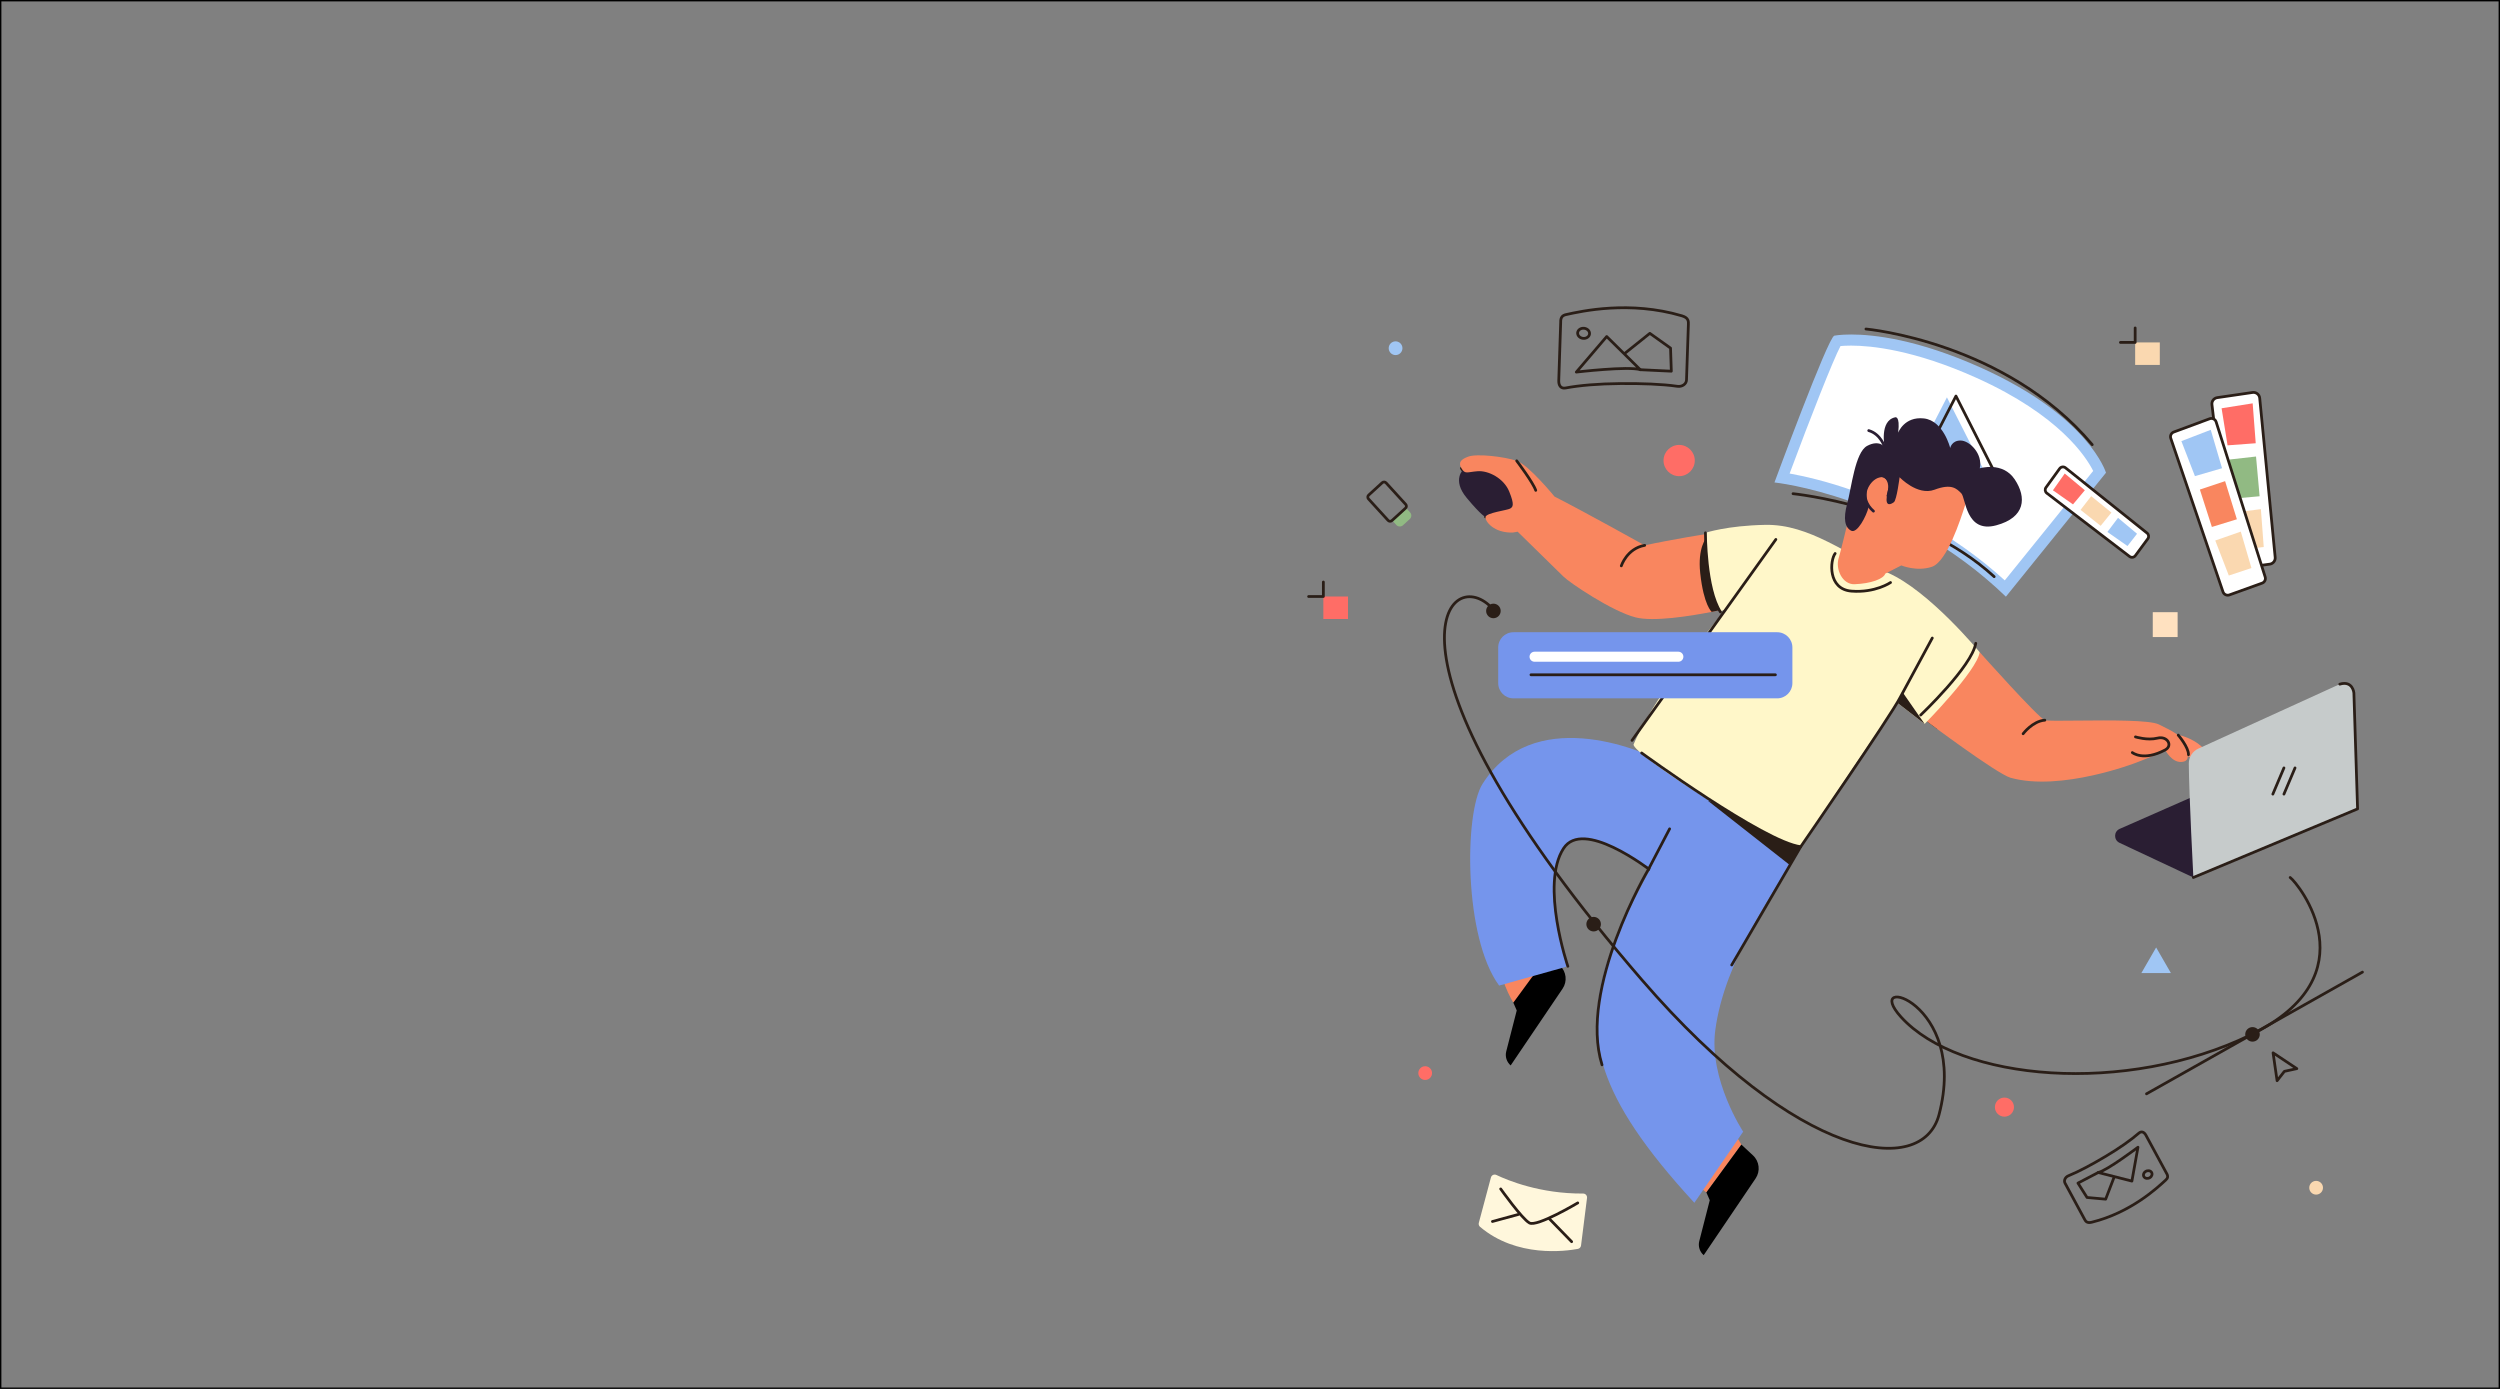 <?xml version="1.0" encoding="utf-8"?>
<!-- Generator: Adobe Illustrator 16.0.0, SVG Export Plug-In . SVG Version: 6.00 Build 0)  -->
<!DOCTYPE svg PUBLIC "-//W3C//DTD SVG 1.1//EN" "http://www.w3.org/Graphics/SVG/1.1/DTD/svg11.dtd">
<svg version="1.1" id="Layer_1" xmlns="http://www.w3.org/2000/svg" xmlns:xlink="http://www.w3.org/1999/xlink" x="0px" y="0px"
	 width="900px" height="500px" viewBox="0 0 900 500" enable-background="new 0 0 900 500" xml:space="preserve">
<rect x="0" y="0" width="900" height="500" fill="#808080" stroke="none"/>
<g>
	<defs>
		<rect id="SVGID_1_" width="900" height="500"/>
	</defs>
	<clipPath id="SVGID_2_">
		<use xlink:href="#SVGID_1_"  overflow="visible"/>
	</clipPath>
	<g clip-path="url(#SVGID_2_)">
		<defs>
			<rect id="SVGID_3_" width="900" height="500"/>
		</defs>
		<clipPath id="SVGID_4_">
			<use xlink:href="#SVGID_3_"  overflow="visible"/>
		</clipPath>
		<rect clip-path="url(#SVGID_4_)" fill="none" stroke="#000000" stroke-miterlimit="10" width="900" height="500"/>
	</g>
	<g clip-path="url(#SVGID_2_)">
		<defs>
			<rect id="SVGID_5_" width="900" height="500"/>
		</defs>
		<clipPath id="SVGID_6_">
			<use xlink:href="#SVGID_5_"  overflow="visible"/>
		</clipPath>
		<path clip-path="url(#SVGID_6_)" fill="#FFFFFF" d="M721.929,211.857c-32.399-30.372-70.354-38.206-80.388-39.807
			c6.755-18.227,17.198-45.329,19.8-49.343c0.837-0.114,2.546-0.289,5.069-0.289c7.372,0,23.146,1.531,45.967,11.803
			c32.954,14.828,41.775,31.513,43.509,35.593L721.929,211.857z"/>
		<path clip-path="url(#SVGID_6_)" fill="#A0C6F4" d="M666.411,124.419c7.212,0,22.666,1.511,45.146,11.625
			c29.814,13.417,39.449,28.415,41.986,33.49l-31.825,39.404c-19.153-17.438-39.798-27.07-54.077-32.141
			c-10.124-3.596-18.411-5.438-23.379-6.331c7.465-20.066,15.589-40.723,18.317-45.887
			C663.465,124.498,664.748,124.419,666.411,124.419 M666.411,120.418c-4.01,0-6.069,0.423-6.069,0.423
			c-2.343,0.782-21.538,52.844-21.538,52.844s45.563,4.647,83.318,41.116l36.038-44.62c0,0-6.013-20.256-44.964-37.783
			C690.373,122.126,674.463,120.418,666.411,120.418"/>
		
			<path clip-path="url(#SVGID_6_)" fill="none" stroke="#2A1E17" stroke-linecap="round" stroke-linejoin="round" stroke-miterlimit="10" d="
			M645.492,177.728c0,0,44.802,4.525,72.408,29.869"/>
		<polygon clip-path="url(#SVGID_6_)" fill="#A0C6F4" points="684.18,175.543 700.894,143.044 718.072,176.936 		"/>
		
			<polygon clip-path="url(#SVGID_6_)" fill="none" stroke="#2A1E17" stroke-linecap="round" stroke-linejoin="round" stroke-miterlimit="10" points="
			687.43,175.078 704.144,142.581 721.322,176.471 		"/>
		
			<path clip-path="url(#SVGID_6_)" fill="none" stroke="#2A1E17" stroke-linecap="round" stroke-linejoin="round" stroke-miterlimit="10" d="
			M671.739,118.444c0,0,50.233,4.526,81.461,41.634"/>
		<path clip-path="url(#SVGID_6_)" fill="#2A1E17" d="M697.407,262.463c-2.76-2.028-4.569-3.388-4.569-3.388
			c0.765-1.022,12.854-13.899,19.852-24.278C712.689,234.797,698.535,263.292,697.407,262.463"/>
		
			<path clip-path="url(#SVGID_6_)" fill="none" stroke="#2A1E17" stroke-linecap="round" stroke-linejoin="round" stroke-miterlimit="10" d="
			M526.12,168.592c1.347,2.244,1.945,1.346,5.833,1.046c3.891-0.298,9.424,2.543,11.37,7.33c1.943,4.788,1.346,5.535,0.3,6.134
			c-1.049,0.597-8.528,1.495-8.827,2.992"/>
		<polygon clip-path="url(#SVGID_6_)" fill="#F9865F" points="626.891,412.054 623.408,406.163 611.045,426.771 614.289,429.267 		
			"/>
		<path clip-path="url(#SVGID_6_)" fill="#F9865F" d="M544.798,360.953c0,0-6.407-10.416-3.657-15.521l20.437,2.188L544.798,360.953
			z"/>
		<path clip-path="url(#SVGID_6_)" d="M544.798,360.953l1.226,2.812l-3.776,14.727c-0.477,1.854,0.14,3.815,1.59,5.065l18.69-27.629
			c1.774-2.623,1.373-6.151-0.95-8.308l-4.176-3.881L544.798,360.953z"/>
		<path clip-path="url(#SVGID_6_)" fill="#2A1E33" d="M534.796,186.094c5.854-0.14,13.271-0.51,11.786-4.96
			c-1.483-4.451-7.045-15.577-19.655-12.238c0,0-4.45,3.708,1.113,10.383C533.604,185.954,534.796,186.094,534.796,186.094"/>
		<path clip-path="url(#SVGID_6_)" fill="#7595EC" d="M564.422,347.865c0,0-9.993-29.496-1.538-42.448
			c6.978-10.69,29.773,6.696,32.896,9.04L612.091,285c0,0-3.766-5.281-13.01-10.446c-9.243-5.172-47.433-20.65-65.378,7.666
			c-6.636,10.465-6.734,55.373,5.985,72.583L564.422,347.865z"/>
		
			<path clip-path="url(#SVGID_6_)" fill="none" stroke="#2A1E17" stroke-linecap="round" stroke-linejoin="round" stroke-miterlimit="10" d="
			M564.422,347.865c0,0-9.993-29.496-1.538-42.448c6.978-10.69,29.773,6.696,32.896,9.04"/>
		<path clip-path="url(#SVGID_6_)" fill="#7595EC" d="M612.091,285c-7.418,7.807-29.41,45.849-34.357,64.028
			c-6.615,24.317-4.128,44.489,32.232,83.979l17.575-25.597c0,0-12.358-18.767-10.051-36.455
			c3.338-25.588,21.549-50.401,30.763-66.14L612.091,285z"/>
		<polygon clip-path="url(#SVGID_6_)" fill="#2A1E17" points="614.883,288.305 644.119,311.25 652.855,297.967 		"/>
		<path clip-path="url(#SVGID_6_)" fill="#FF8A66" d="M782.802,264.181c4.559,0.978,8.034,2.712,10.42,5.21
			c2.388,2.496,1.304,3.8,0.435,4.558c-0.869,0.761-4.232-0.106-7.164-2.712S782.802,264.181,782.802,264.181"/>
		<path clip-path="url(#SVGID_6_)" fill="#F9865F" d="M692.838,259.075c0.765-1.022,12.854-13.899,19.852-24.277
			c0,0,21.153,23.703,23.449,24.468c0.853,0.282,6.039,0.217,12.479,0.148c10.884-0.111,25.353-0.221,28.555,1.379
			c5.1,2.55,8.156,3.824,9.432,7.393c1.271,3.569,1.775,5.898-1.275,6.117c-3.568,0.255-5.86-4.332-5.86-4.332
			s-2.915,1.76-10.451,4.587c0,0-27.108,10.523-45.227,5.434C718.842,278.603,692.838,259.075,692.838,259.075"/>
		<path clip-path="url(#SVGID_6_)" fill="#F9865F" d="M528.514,164.404c-2.326,0.885-3.739,1.944-2.394,4.188
			c1.347,2.244,1.945,1.346,5.833,1.046c3.891-0.298,9.424,2.543,11.37,7.33c1.943,4.788,1.346,5.535,0.3,6.134
			c-1.049,0.597-8.528,1.495-8.827,2.992c-0.3,1.495,3.029,5.911,9.912,5.612l1.645-0.3c0,0,14.472,14.133,16.566,16.229
			c2.094,2.094,17.484,12.521,25.961,14.641c6.444,1.609,19.499-0.468,27.343-2c3.813-0.74,6.393-1.355,6.393-1.355
			s-5.888-10.605-7.084-26.911c0,0-14.083,2.264-23.443,4.317c0,0-21.841-12.176-32.46-17.562c0,0-9.276-11.367-13.613-12.864
			C541.677,164.404,531.656,163.207,528.514,164.404"/>
		<path clip-path="url(#SVGID_6_)" fill="#2A1E17" d="M616.223,220.274c3.813-0.74,6.393-1.355,6.393-1.355
			s-7.122-8.978-8.318-25.283c0,0-3.219,3.471-2.218,12.705C613.338,217.948,616.223,220.274,616.223,220.274"/>
		<path clip-path="url(#SVGID_6_)" fill="#FFF7C9" d="M613.954,191.812c0,0,0.194,19.925,5.535,28.234l1.913-0.764
			c0,0-25.156,29.429-33.291,48.657c-1.331,3.146,52.227,37.359,60.142,36.877c0,0,26.095-39.826,35.021-51.632l9.591,7.432
			c0,0,18.814-19.051,19.824-25.818c0,0-18.172-22.113-33.039-28.586c-14.866-6.474-28.15-17.565-44.122-17.266
			C621.705,189.209,613.954,191.812,613.954,191.812"/>
		<polygon clip-path="url(#SVGID_6_)" fill="#2A1E17" points="692.865,260.616 683.274,253.185 684.801,249.018 		"/>
		<path clip-path="url(#SVGID_6_)" fill="#F9865F" d="M707.455,181.833c-1.68,5.223-6.529,20.334-11.938,22.201
			c-5.411,1.865-11.044-0.478-11.044-0.478l-5.762,2.948c-0.644,1.931-5.191,3.591-11.064,3.816
			c-4.35,0.167-6.996-5.417-5.709-9.459c0.59-1.855,2.797-11.006,2.797-11.006s4.665-17.162,8.956-20.708
			c4.29-3.544,8.322-7.054,19.775-2.424C711,173.812,707.455,181.833,707.455,181.833"/>
		<path clip-path="url(#SVGID_6_)" fill="#2A1E33" d="M672.691,182.577c-0.77,3.208-4.104,9.623-6.287,8.468
			c-2.18-1.155-2.95-4.107-1.411-9.751c1.54-5.645,2.824-18.475,7.187-20.785c4.36-2.309,6.287,0.385,6.287,0.385
			s-1.927-9.367,3.72-10.649c0,0,1.923-0.898,1.154,5.517c0,0,2.181-5.902,9.238-5.132c7.057,0.771,9.493,10.649,9.493,10.649
			s0.514-2.695,3.722-2.695s8.084,4.748,6.929,10.008c0,0,8.208-2.569,12.573,3.978c4.36,6.542,3.848,13.728-6.675,16.549
			c-10.998,2.953-10.903-9.877-12.572-11.545c-1.67-1.668-3.463-3.593-9.623-1.283c-6.156,2.308-12.572-4.49-12.572-4.49
			s-1.026,8.211-2.052,8.981c-1.026,0.769-3.081,1.796-2.567-2.054c0.513-3.848,1.155-3.463,0.77-4.489
			c-0.384-1.027-2.121-4.265-5.774-1.412C670.127,176.034,672.691,182.577,672.691,182.577"/>
		
			<path clip-path="url(#SVGID_6_)" fill="none" stroke="#2A1E33" stroke-linecap="round" stroke-linejoin="round" stroke-miterlimit="10" d="
			M674.438,184.013c-2.446-2.056-4.146-5.677-1.992-9.3c2.155-3.622,5.679-4.112,6.755-2.741c1.078,1.371,1.494,3.681,0.481,6.422"
			/>
		<path clip-path="url(#SVGID_6_)" d="M614.289,429.267l1.225,2.813l-3.776,14.724c-0.475,1.854,0.141,3.815,1.59,5.066
			l18.692-27.627c1.773-2.626,1.371-6.152-0.95-8.309l-4.177-3.88L614.289,429.267z"/>
		
			<path clip-path="url(#SVGID_6_)" fill="none" stroke="#2A1E33" stroke-linecap="round" stroke-linejoin="round" stroke-miterlimit="10" d="
			M678.467,160.894c0,0-1.434-4.656-5.724-5.881"/>
		
			<line clip-path="url(#SVGID_6_)" fill="none" stroke="#2A1E17" stroke-linecap="round" stroke-linejoin="round" stroke-miterlimit="10" x1="587.525" y1="266.535" x2="639.306" y2="194.201"/>
		
			<path clip-path="url(#SVGID_6_)" fill="none" stroke="#2A1E17" stroke-linecap="round" stroke-linejoin="round" stroke-miterlimit="10" d="
			M660.65,199.262c-1.866,2.426-2.715,12.863,5.867,13.542c8.584,0.676,14.07-3.094,14.07-3.094"/>
		
			<path clip-path="url(#SVGID_6_)" fill="none" stroke="#2A1E17" stroke-linecap="round" stroke-linejoin="round" stroke-miterlimit="10" d="
			M546.015,165.899c0,0,5.92,7.833,6.85,10.625"/>
		
			<path clip-path="url(#SVGID_6_)" fill="none" stroke="#2A1E17" stroke-linecap="round" stroke-linejoin="round" stroke-miterlimit="10" d="
			M767.637,270.928c0,0,3.954,3.255,11.831-0.956c2.854-1.529,0.82-5.145-2.794-4.24c-3.614,0.903-7.906-0.452-7.906-0.452"/>
		
			<path clip-path="url(#SVGID_6_)" fill="none" stroke="#2A1E17" stroke-linecap="round" stroke-linejoin="round" stroke-miterlimit="10" d="
			M784.159,264.633c0,0,3.794,4.425,3.688,7.054"/>
		
			<path clip-path="url(#SVGID_6_)" fill="none" stroke="#2A1E17" stroke-linecap="round" stroke-linejoin="round" stroke-miterlimit="10" d="
			M728.323,264.15c0,0,3.429-4.571,7.815-4.884"/>
		
			<path clip-path="url(#SVGID_6_)" fill="none" stroke="#2A1E17" stroke-linecap="round" stroke-linejoin="round" stroke-miterlimit="10" d="
			M583.67,203.709c0,0,2.001-6.238,8.418-7.384"/>
		
			<path clip-path="url(#SVGID_6_)" fill="none" stroke="#2A1E17" stroke-linecap="round" stroke-linejoin="round" stroke-miterlimit="10" d="
			M601.058,298.385l-7.655,14.646c0,0-25.241,42.714-16.677,70.308"/>
		
			<path clip-path="url(#SVGID_6_)" fill="none" stroke="#2A1E17" stroke-linecap="round" stroke-linejoin="round" stroke-miterlimit="10" d="
			M623.418,347.392l24.835-42.575c0,0,32.552-47.207,35.88-53.869l11.487-21.25"/>
		
			<path clip-path="url(#SVGID_6_)" fill="none" stroke="#2A1E17" stroke-linecap="round" stroke-linejoin="round" stroke-miterlimit="10" d="
			M590.992,271.068c0,0,44.166,32.199,57.261,33.748"/>
		
			<path clip-path="url(#SVGID_6_)" fill="none" stroke="#2A1E17" stroke-linecap="round" stroke-linejoin="round" stroke-miterlimit="10" d="
			M613.954,191.812c0,0-0.04,20.207,5.406,28.493"/>
		
			<path clip-path="url(#SVGID_6_)" fill="none" stroke="#2A1E17" stroke-linecap="round" stroke-linejoin="round" stroke-miterlimit="10" d="
			M711.271,231.597c-1.385,8.327-19.823,25.818-19.823,25.818"/>
		<path clip-path="url(#SVGID_6_)" fill="#2A1E17" d="M576.334,332.699c0,1.45-1.173,2.622-2.623,2.622
			c-1.448,0-2.622-1.172-2.622-2.622c0-1.447,1.174-2.622,2.622-2.622C575.161,330.077,576.334,331.252,576.334,332.699"/>
		
			<polygon clip-path="url(#SVGID_6_)" fill="none" stroke="#2A1E17" stroke-linecap="round" stroke-linejoin="round" stroke-miterlimit="10" points="
			819.754,389.053 818.304,379.02 826.858,384.709 822.382,385.687 		"/>
		
			<path clip-path="url(#SVGID_6_)" fill="none" stroke="#2A1E17" stroke-linecap="round" stroke-linejoin="round" stroke-miterlimit="10" d="
			M536.011,217.817c-16.212-14.305-43.003,21.366,55.032,134.903c56.549,65.498,100.982,71.37,107.002,48.585
			c10.798-40.881-28.201-51.215-13.689-35.203c21.1,23.282,81.117,28.201,125.842,6.476c44.129-21.439,17.005-54.731,14.265-56.674"
			/>
		<path clip-path="url(#SVGID_6_)" fill="#2A1E17" d="M813.525,372.373c0,1.447-1.174,2.622-2.621,2.622
			c-1.448,0-2.623-1.175-2.623-2.622c0-1.448,1.175-2.623,2.623-2.623C812.352,369.75,813.525,370.925,813.525,372.373"/>
		
			<line clip-path="url(#SVGID_6_)" fill="none" stroke="#2A1E17" stroke-linecap="round" stroke-linejoin="round" stroke-miterlimit="10" x1="772.745" y1="393.776" x2="850.477" y2="349.964"/>
		<path clip-path="url(#SVGID_6_)" fill="#2A1E17" d="M540.251,219.938c0,1.447-1.174,2.624-2.622,2.624
			c-1.447,0-2.621-1.176-2.621-2.624c0-1.449,1.174-2.624,2.621-2.624C539.077,217.314,540.251,218.488,540.251,219.938"/>
		<path clip-path="url(#SVGID_6_)" fill="#FF6D66" d="M610.123,165.796c0,3.106-2.519,5.625-5.627,5.625
			c-3.106,0-5.627-2.519-5.627-5.625c0-3.107,2.521-5.626,5.627-5.626C607.604,160.169,610.123,162.688,610.123,165.796"/>
		<path clip-path="url(#SVGID_6_)" fill="#A0C6F4" d="M502.405,122.883c-1.365,0-2.474,1.107-2.474,2.473
			c0,1.366,1.108,2.473,2.474,2.473c1.367,0,2.474-1.107,2.474-2.473C504.879,123.99,503.772,122.883,502.405,122.883"/>
		<path clip-path="url(#SVGID_6_)" fill="#FAD8B0" d="M836.275,427.59c0,1.366-1.105,2.474-2.474,2.474
			c-1.363,0-2.471-1.107-2.471-2.474c0-1.365,1.107-2.475,2.471-2.475C835.17,425.115,836.275,426.225,836.275,427.59"/>
		<path clip-path="url(#SVGID_6_)" fill="#2A1E33" d="M789.613,315.894l-26.587-12.479c-2.146-1.008-2.11-4.069,0.062-5.025
			l49.464-21.766c0.699-0.307,1.497-0.311,2.199-0.008l33.975,14.584L789.613,315.894z"/>
		<path clip-path="url(#SVGID_6_)" fill="#C6CBCB" d="M787.967,274.886c0.066,11.001,1.644,41.008,1.644,41.008l59.115-24.694
			l-1.325-41.752c-0.081-2.563-2.746-4.216-5.076-3.153l-50.898,23.196C789.31,270.451,787.952,272.562,787.967,274.886"/>
		
			<path clip-path="url(#SVGID_6_)" fill="none" stroke="#2A1E17" stroke-linecap="round" stroke-linejoin="round" stroke-miterlimit="10" d="
			M789.613,315.894l59.112-24.693l-1.325-41.753c0,0-0.394-4.559-5.076-3.153"/>
		
			<line clip-path="url(#SVGID_6_)" fill="none" stroke="#2A1E17" stroke-linecap="round" stroke-linejoin="round" stroke-miterlimit="10" x1="818.224" y1="285.883" x2="822.215" y2="276.449"/>
		
			<line clip-path="url(#SVGID_6_)" fill="none" stroke="#2A1E17" stroke-linecap="round" stroke-linejoin="round" stroke-miterlimit="10" x1="822.215" y1="285.883" x2="826.207" y2="276.449"/>
		<path clip-path="url(#SVGID_6_)" fill="#FF6D66" d="M515.541,386.313c0,1.368-1.107,2.475-2.472,2.475
			c-1.368,0-2.474-1.106-2.474-2.475c0-1.363,1.105-2.473,2.474-2.473C514.434,383.84,515.541,384.949,515.541,386.313"/>
		<path clip-path="url(#SVGID_6_)" fill="#FF6D66" d="M725.035,398.567c0,1.897-1.539,3.436-3.437,3.436s-3.437-1.538-3.437-3.436
			s1.539-3.437,3.437-3.437S725.035,396.67,725.035,398.567"/>
		<path clip-path="url(#SVGID_6_)" fill="#FFF7DC" d="M538.699,422.985c4.024,1.929,15.731,6.797,31.228,6.695
			c0.851-0.006,1.507,0.746,1.399,1.585l-2.157,17.127c-0.076,0.609-0.538,1.099-1.142,1.21c-4.377,0.822-22.021,3.244-35.217-7.947
			c-0.412-0.35-0.58-0.911-0.439-1.435l4.361-16.324C536.961,423.042,537.904,422.604,538.699,422.985"/>
		
			<path clip-path="url(#SVGID_6_)" fill="none" stroke="#2A1E17" stroke-linecap="round" stroke-linejoin="round" stroke-miterlimit="10" d="
			M540.249,428.018c0,0,7.626,10.714,10.344,12.247c2.719,1.535,17.396-7.214,17.396-7.214"/>
		
			<line clip-path="url(#SVGID_6_)" fill="none" stroke="#2A1E17" stroke-linecap="round" stroke-linejoin="round" stroke-miterlimit="10" x1="557.779" y1="438.772" x2="565.789" y2="447.006"/>
		
			<line clip-path="url(#SVGID_6_)" fill="none" stroke="#2A1E17" stroke-linecap="round" stroke-linejoin="round" stroke-miterlimit="10" x1="546.653" y1="437.186" x2="537.285" y2="439.732"/>
		<rect x="774.996" y="220.387" clip-path="url(#SVGID_6_)" fill="#FFE1C0" width="8.948" height="8.949"/>
		<polygon clip-path="url(#SVGID_6_)" fill="#A0C6F4" points="776.209,341.085 778.867,345.691 781.528,350.298 776.209,350.298 
			770.89,350.298 773.55,345.691 		"/>
		
			<path clip-path="url(#SVGID_6_)" fill="none" stroke="#2A1E17" stroke-linecap="round" stroke-linejoin="round" stroke-miterlimit="10" d="
			M561.152,137.008l0.694-20.913c-0.075-1.953,0.721-2.575,1.925-2.84c5.681-1.257,22.95-5.107,41.731,0.445
			c2.428,0.718,2.353,2.002,2.313,3.158l-0.675,19.939c-0.048,1.464-1.578,2.523-3.284,2.274c-5.483-0.803-12.942-1.05-20.519-0.987
			c-7.826,0.066-14.799,0.648-19.68,1.588C561.796,140.03,561.098,138.642,561.152,137.008z"/>
		
			<path clip-path="url(#SVGID_6_)" fill="none" stroke="#2A1E17" stroke-linecap="round" stroke-linejoin="round" stroke-miterlimit="10" d="
			M567.475,133.95l10.932-12.796l12.101,11.943C586.336,131.737,567.475,133.95,567.475,133.95z"/>
		
			<polyline clip-path="url(#SVGID_6_)" fill="none" stroke="#2A1E17" stroke-linecap="round" stroke-linejoin="round" stroke-miterlimit="10" points="
			585.107,127.077 593.943,120.005 601.392,125.319 601.672,133.629 590.506,133.097 		"/>
		
			<path clip-path="url(#SVGID_6_)" fill="none" stroke="#2A1E17" stroke-linecap="round" stroke-linejoin="round" stroke-miterlimit="10" d="
			M572.231,119.876c0.115,1.008-0.748,1.878-1.93,1.943c-1.182,0.065-2.233-0.7-2.349-1.708c-0.117-1.008,0.748-1.878,1.931-1.942
			C571.064,118.103,572.117,118.869,572.231,119.876z"/>
		
			<path clip-path="url(#SVGID_6_)" fill="none" stroke="#2A1E17" stroke-linecap="round" stroke-linejoin="round" stroke-miterlimit="10" d="
			M772.547,408.709l7.334,13.541c0.772,1.213,0.499,1.904-0.167,2.52c-3.142,2.91-12.679,11.774-26.674,15.231
			c-1.808,0.446-2.236-0.399-2.643-1.148l-6.986-12.913c-0.511-0.95,0.066-2.192,1.243-2.667c3.781-1.528,8.611-4.144,13.399-6.999
			c4.947-2.952,9.159-5.915,11.912-8.326C771.016,407.026,771.974,407.648,772.547,408.709z"/>
		
			<path clip-path="url(#SVGID_6_)" fill="none" stroke="#2A1E17" stroke-linecap="round" stroke-linejoin="round" stroke-miterlimit="10" d="
			M769.67,412.999l-2.188,12.194l-12.127-3.09C758.51,421.417,769.67,412.999,769.67,412.999z"/>
		
			<polyline clip-path="url(#SVGID_6_)" fill="none" stroke="#2A1E17" stroke-linecap="round" stroke-linejoin="round" stroke-miterlimit="10" points="
			761.024,423.921 758.038,431.7 751.331,431.092 748.066,425.917 755.355,422.104 		"/>
		
			<path clip-path="url(#SVGID_6_)" fill="none" stroke="#2A1E17" stroke-linecap="round" stroke-linejoin="round" stroke-miterlimit="10" d="
			M771.879,423.707c-0.448-0.596-0.224-1.469,0.504-1.95c0.725-0.48,1.679-0.387,2.127,0.211c0.447,0.598,0.222,1.472-0.506,1.952
			C773.277,424.398,772.326,424.305,771.879,423.707z"/>
		<path clip-path="url(#SVGID_6_)" fill="#FFFFFF" d="M736.848,177.528l29.795,22.806c0.652,0.499,1.59,0.367,2.079-0.296
			l4.499-6.097c0.468-0.637,0.352-1.531-0.266-2.023l-29.375-23.503c-0.656-0.526-1.618-0.395-2.112,0.286l-4.918,6.797
			C736.082,176.143,736.213,177.044,736.848,177.528"/>
		
			<path clip-path="url(#SVGID_6_)" fill="none" stroke="#2A1E17" stroke-linecap="round" stroke-linejoin="round" stroke-miterlimit="10" d="
			M736.848,177.528l29.795,22.806c0.652,0.499,1.59,0.367,2.079-0.296l4.499-6.097c0.468-0.637,0.352-1.531-0.266-2.023
			l-29.375-23.503c-0.656-0.526-1.618-0.395-2.112,0.286l-4.918,6.797C736.082,176.143,736.213,177.044,736.848,177.528z"/>
		<polygon clip-path="url(#SVGID_6_)" fill="#FF6D66" points="739.053,176.51 746.277,181.581 750.542,176.492 743.313,170.465 		
			"/>
		<polygon clip-path="url(#SVGID_6_)" fill="#FAD8B0" points="748.999,183.557 756.234,189.299 760.111,184.526 752.827,178.617 		
			"/>
		<polygon clip-path="url(#SVGID_6_)" fill="#A0C6F4" points="758.668,191.503 765.894,196.573 769.335,192.151 762.49,186.422 		
			"/>
		<path clip-path="url(#SVGID_6_)" fill="#FFFFFF" d="M796.299,145.646l6.788,57.057c0.146,1.251,1.295,2.137,2.545,1.965
			l11.496-1.573c1.198-0.164,2.053-1.246,1.937-2.451l-5.572-57.34c-0.125-1.283-1.296-2.2-2.569-2.012l-12.712,1.858
			C797.001,143.327,796.154,144.435,796.299,145.646"/>
		
			<path clip-path="url(#SVGID_6_)" fill="none" stroke="#2A1E17" stroke-linecap="round" stroke-linejoin="round" stroke-miterlimit="10" d="
			M796.299,145.646l6.788,57.057c0.146,1.251,1.295,2.137,2.545,1.965l11.496-1.573c1.198-0.164,2.053-1.246,1.937-2.451
			l-5.572-57.34c-0.125-1.283-1.296-2.2-2.569-2.012l-12.712,1.858C797.001,143.327,796.154,144.435,796.299,145.646z"/>
		<polygon clip-path="url(#SVGID_6_)" fill="#FF6D66" points="799.771,146.979 801.922,160.324 812.06,159.571 810.959,145.201 		
			"/>
		<polygon clip-path="url(#SVGID_6_)" fill="#91BA83" points="802.655,165.422 804.083,179.494 813.461,178.653 812.168,164.35 		
			"/>
		<polygon clip-path="url(#SVGID_6_)" fill="#FAD8B0" points="804.261,184.521 806.413,197.865 814.943,196.919 813.918,183.291 		
			"/>
		<path clip-path="url(#SVGID_6_)" fill="#FFFFFF" d="M781.477,157.794l18.801,55.266c0.322,0.948,1.363,1.45,2.305,1.109
			l11.776-4.24c0.907-0.324,1.394-1.309,1.103-2.227l-17.656-55.813c-0.307-0.977-1.37-1.496-2.331-1.141l-12.924,4.787
			C781.64,155.873,781.164,156.875,781.477,157.794"/>
		
			<path clip-path="url(#SVGID_6_)" fill="none" stroke="#2A1E17" stroke-linecap="round" stroke-linejoin="round" stroke-miterlimit="10" d="
			M781.477,157.794l18.801,55.266c0.322,0.948,1.363,1.45,2.305,1.109l11.776-4.24c0.907-0.324,1.394-1.309,1.103-2.227
			l-17.656-55.813c-0.307-0.977-1.37-1.496-2.331-1.141l-12.924,4.787C781.64,155.873,781.164,156.875,781.477,157.794z"/>
		<polygon clip-path="url(#SVGID_6_)" fill="#A0C6F4" points="785.294,158.802 790.176,171.408 799.935,168.562 795.867,154.736 		
			"/>
		<polygon clip-path="url(#SVGID_6_)" fill="#F9865F" points="791.953,176.241 796.274,189.707 805.273,186.935 801.035,173.214 		
			"/>
		<polygon clip-path="url(#SVGID_6_)" fill="#FAD8B0" points="797.494,194.586 802.373,207.193 810.52,204.495 806.686,191.377 		
			"/>
		<path clip-path="url(#SVGID_6_)" fill="#7595EC" d="M639.779,251.411h-94.945c-3.028,0-5.482-2.457-5.482-5.484v-12.841
			c0-3.03,2.454-5.484,5.482-5.484h94.945c3.027,0,5.482,2.454,5.482,5.484v12.841C645.262,248.955,642.807,251.411,639.779,251.411
			"/>
		<path clip-path="url(#SVGID_6_)" fill="#FFFFFF" d="M604.206,238.234h-51.76c-0.999,0-1.813-0.81-1.813-1.811
			c0-1.002,0.813-1.812,1.813-1.812h51.76c1.001,0,1.812,0.81,1.812,1.812C606.018,237.424,605.207,238.234,604.206,238.234"/>
		
			<line clip-path="url(#SVGID_6_)" fill="none" stroke="#2A1E17" stroke-linecap="round" stroke-linejoin="round" stroke-miterlimit="10" x1="551.151" y1="242.927" x2="639.145" y2="242.927"/>
		<path clip-path="url(#SVGID_6_)" fill="#91BA83" d="M507.632,184.454l-1.499-1.641l-4.96,4.53l1.501,1.642
			c0.632,0.692,1.704,0.74,2.396,0.109l2.454-2.244C508.215,186.221,508.266,185.146,507.632,184.454"/>
		
			<path clip-path="url(#SVGID_6_)" fill="none" stroke="#2A1E17" stroke-linecap="round" stroke-linejoin="round" stroke-miterlimit="10" d="
			M498.984,173.837l7.061,7.73c0.366,0.401,0.337,1.021-0.063,1.385l-4.881,4.455c-0.398,0.367-1.018,0.339-1.383-0.061
			l-7.061-7.731c-0.366-0.399-0.337-1.018,0.063-1.384l4.877-4.455C497.999,173.41,498.619,173.438,498.984,173.837z"/>
		<rect x="476.41" y="214.742" clip-path="url(#SVGID_6_)" fill="#FF6D66" width="8.869" height="8.1"/>
		
			<polyline clip-path="url(#SVGID_6_)" fill="none" stroke="#2A1E17" stroke-linecap="round" stroke-linejoin="round" stroke-miterlimit="10" points="
			476.41,209.529 476.41,214.741 471.104,214.741 		"/>
		<rect x="768.658" y="123.273" clip-path="url(#SVGID_6_)" fill="#FAD8B0" width="8.873" height="8.1"/>
		
			<polyline clip-path="url(#SVGID_6_)" fill="none" stroke="#2A1E17" stroke-linecap="round" stroke-linejoin="round" stroke-miterlimit="10" points="
			768.658,118.06 768.658,123.272 763.354,123.272 		"/>
	</g>
</g>
</svg>
